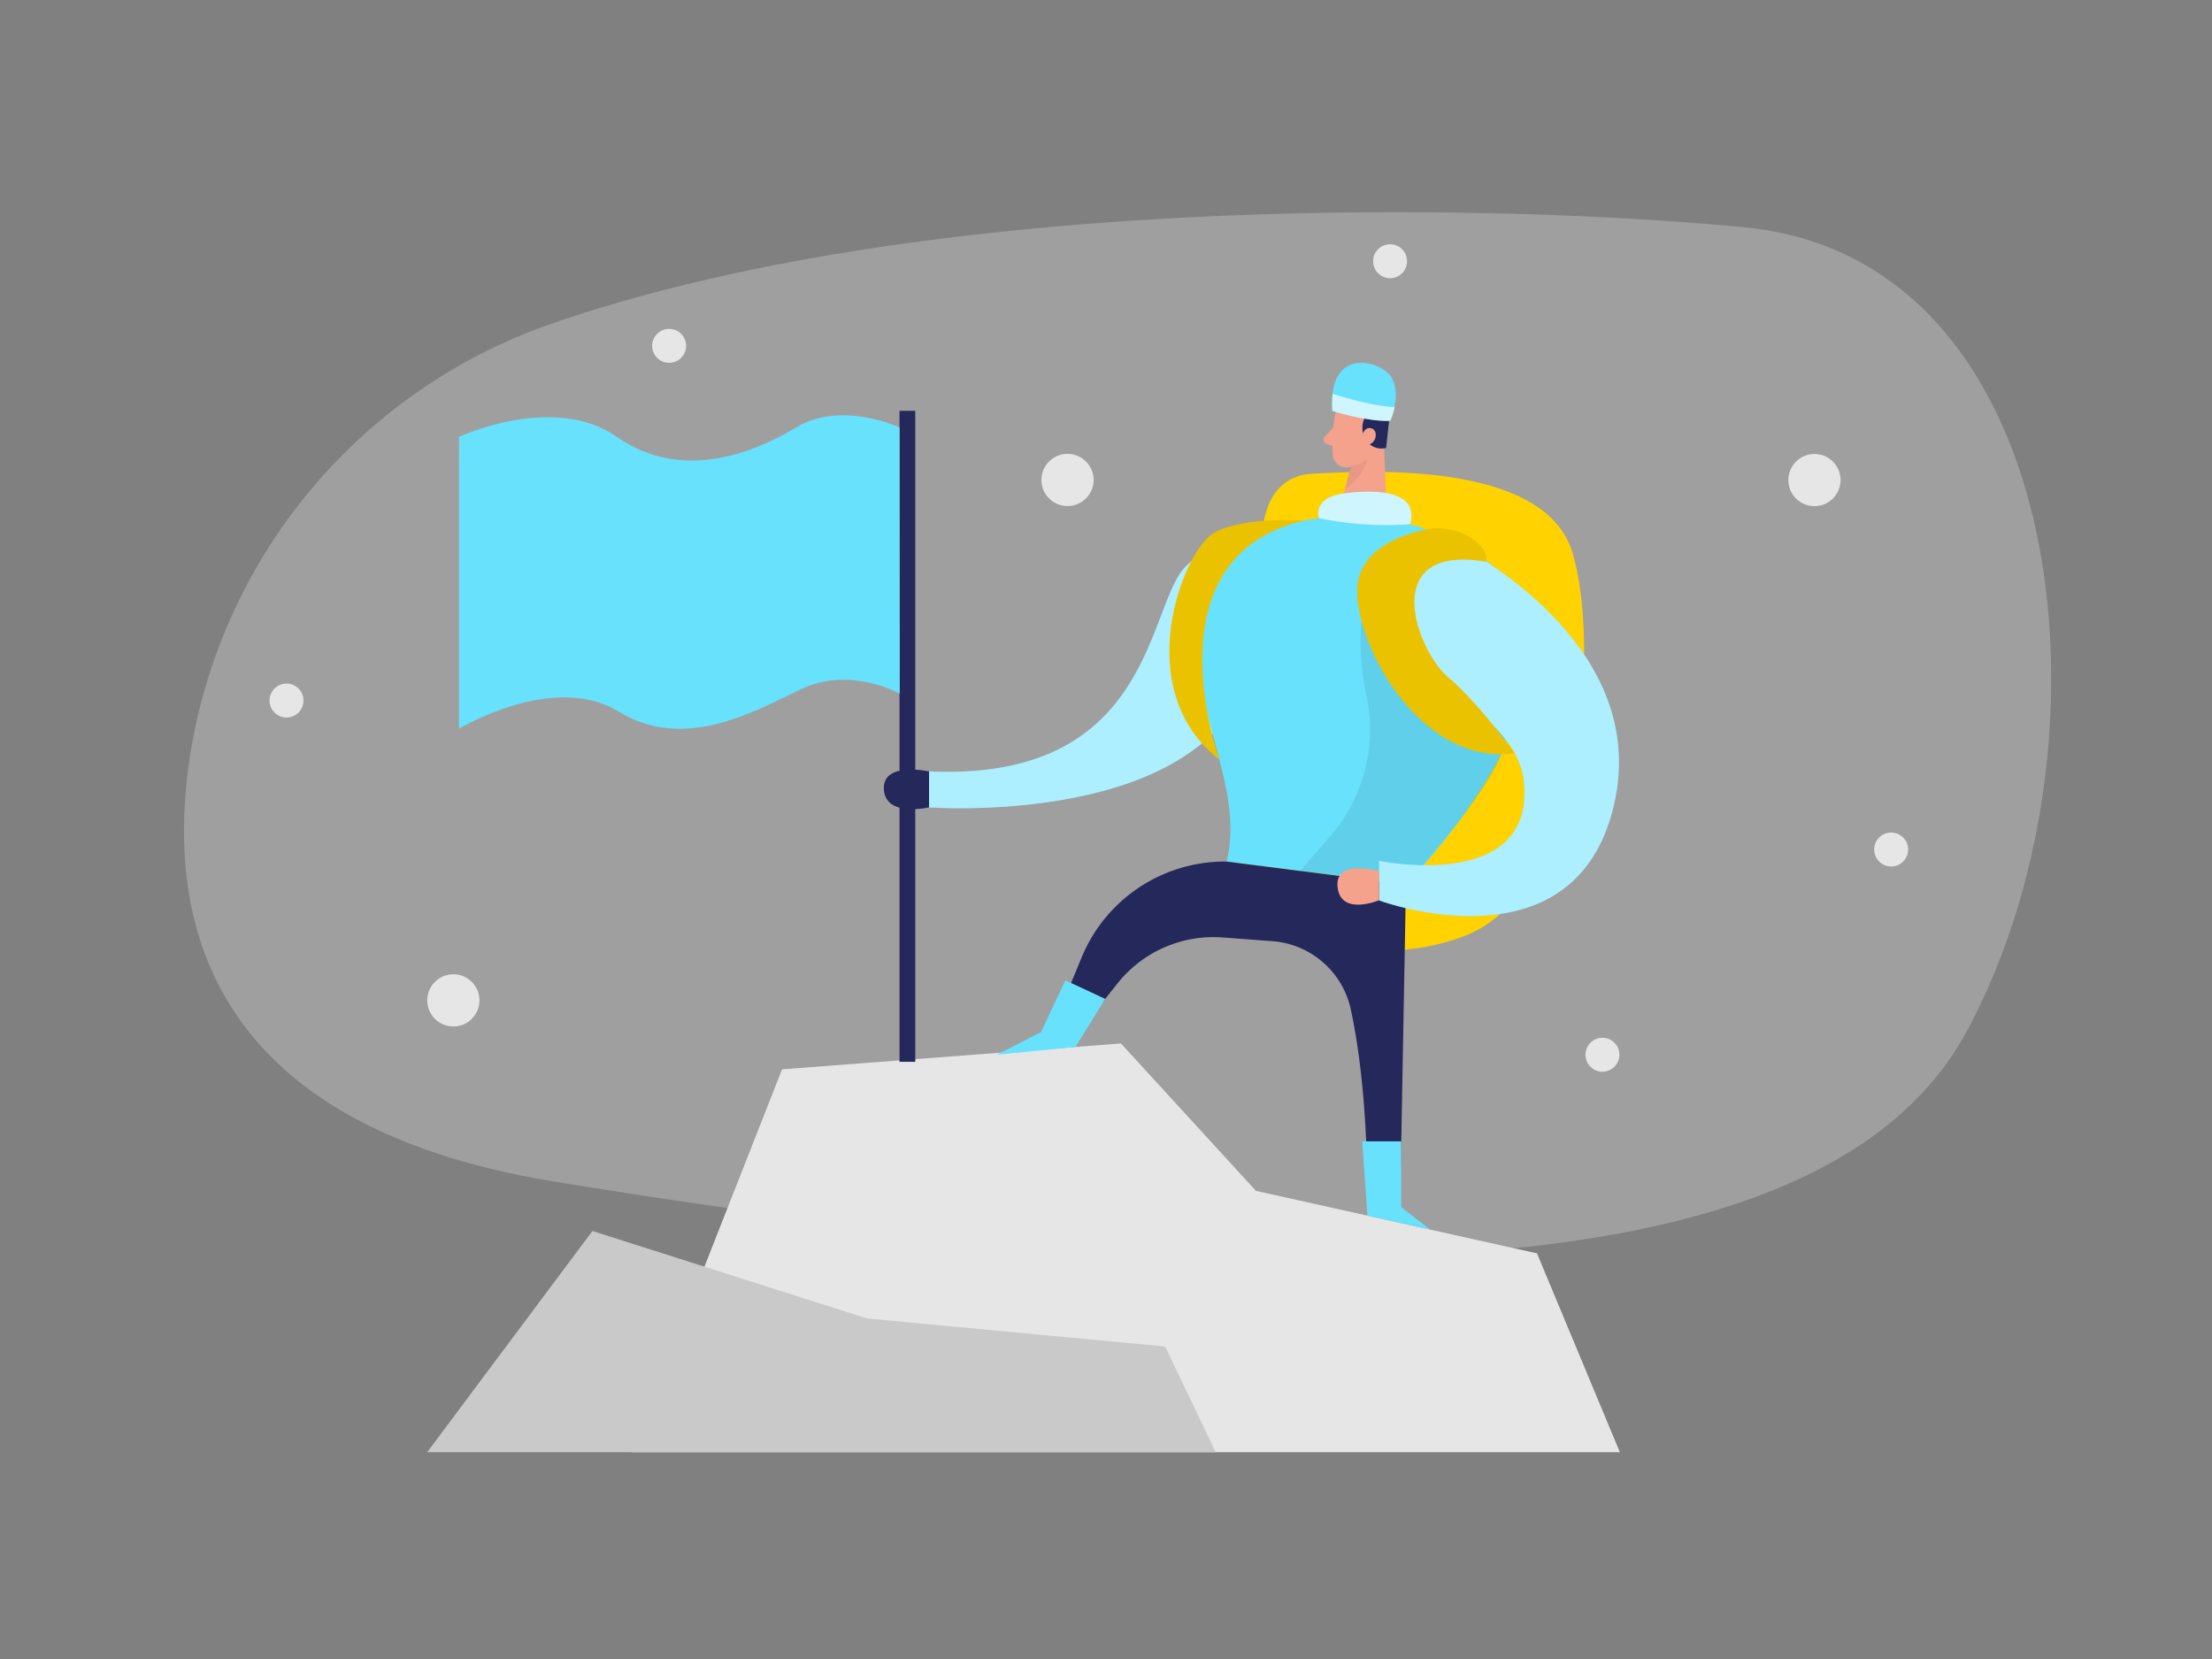 <svg id="Layer_1" data-name="Layer 1" xmlns="http://www.w3.org/2000/svg" viewBox="0 0 400 300"><rect x="0" y="0" width="400" height="300" fill="#808080" stroke="none"/><path d="M99.78,58.52a98.92,98.92,0,0,0-65.65,79.69c-4.28,31.19,6,65.66,66.23,75.48,117.29,19.11,227.14,24.56,255.18-27S375,46.82,315.44,41.1C268.11,36.56,167.69,35,99.78,58.52Z" fill="#e6e6e6" opacity="0.3"/><path d="M228.33,96.35s0-10.25,9-10.69,41.87-2.63,47,14.2,1.9,61.25-19.55,69.42-44.54-5.1-44.54-5.1S237,130.91,228.33,96.35Z" fill="#ffd200"/><path d="M235.09,94.28s-13.15,1.13-20.47,7.94S209,141.37,168,139.5V146s50.21,3.74,58.21-25Z" fill="#68e1fd"/><path d="M235.09,94.28s-13.15,1.13-20.47,7.94S209,141.37,168,139.5V146s50.21,3.74,58.21-25Z" fill="#fff" opacity="0.46"/><path d="M241.59,74.22a30.77,30.77,0,0,0-.57,8.16,2.48,2.48,0,0,0,2.79,2.13,5.47,5.47,0,0,0,4.73-3.58l2-4.1a4.43,4.43,0,0,0-1.38-4.92C246.61,69.59,242.05,71.25,241.59,74.22Z" fill="#f4a28c"/><polygon points="250.15 77.57 250.79 93.7 241.88 93.42 244.99 81.8 250.15 77.57" fill="#f4a28c"/><path d="M247.34,68.72c.79,0,1.37.83,2,1.27a5,5,0,0,1,2,4.75L250.65,81a3.33,3.33,0,0,1-3.85-1.8,4.11,4.11,0,0,1,.53-4.48,20.08,20.08,0,0,1-4.55-.18,4.64,4.64,0,0,1-1.46-.48S239.22,68.58,247.34,68.72Z" fill="#24285b"/><path d="M246.29,79s.26-1.88,1.66-1.56,1,3-.92,3.05Z" fill="#f4a28c"/><path d="M241.11,77.29,239.53,79a.79.79,0,0,0,.34,1.29l1.83.57Z" fill="#f4a28c"/><path d="M244.2,84.31A5.89,5.89,0,0,0,247.27,83s-.48,2.91-4,5.43Z" fill="#ce8172" opacity="0.31"/><path d="M250.79,93.7l-8.91-.28S218,93.8,216.5,111.21s8.71,31,5.31,44.59l32.42,4.14S307.37,106.54,250.79,93.7Z" fill="#68e1fd"/><path d="M246.22,112.14a43.07,43.07,0,0,0,.74,13A29.36,29.36,0,0,1,240.72,151l-5.63,6.52,19.14,2.45S268.82,144,271.5,136.39s-3.27-16.19-3.27-16.19Z" opacity="0.08"/><polygon points="114.19 262.6 292.92 262.6 277.94 226.65 227.11 215.34 202.7 188.69 141.42 193.37 114.19 262.6" fill="#e6e6e6"/><path d="M243.23,158.53h0l-21.42-2.73h-.57a28,28,0,0,0-25.64,17.32l-5.15,12.47,4.08,1.79,7.5-9.49a22.2,22.2,0,0,1,19.07-8.37l8.92.67a15.69,15.69,0,0,1,14.22,12.22c3.2,14.68,3,32.58,3,32.58h6l1-55.05Z" fill="#24285b"/><polygon points="77.25 262.6 107.13 222.6 156.78 238.42 210.69 243.49 219.84 262.6 77.25 262.6" fill="#c9c9c9"/><path d="M250.78,106.78a13,13,0,0,1,18.81-4.66c10.94,7.38,26.94,22.1,22.36,43-6.81,31-42.56,17.7-42.56,17.7v-7.15s27.92,5.79,26.22-14C274.19,125.23,243.56,121.22,250.78,106.78Z" fill="#68e1fd"/><path d="M250.78,106.78a13,13,0,0,1,18.81-4.66c10.94,7.38,26.94,22.1,22.36,43-6.81,31-42.56,17.7-42.56,17.7v-7.15s27.92,5.79,26.22-14C274.19,125.23,243.56,121.22,250.78,106.78Z" fill="#fff" opacity="0.46"/><path d="M249.39,157.54s-8.09-2.39-7.51,2.89,7.51,2.36,7.51,2.36Z" fill="#f4a28c"/><path d="M267,98a10.93,10.93,0,0,0-9.3-2.2c-4.23.89-10.25,3.08-11.9,8.43-2.63,8.51,9.52,34.42,28.09,32,0,0-6.21-8.81-12-13.74s-12.76-24.16,6.73-20.93C268.67,101.55,269.47,100.09,267,98Z" fill="#ffd200"/><path d="M267,98a10.93,10.93,0,0,0-9.3-2.2c-4.23.89-10.25,3.08-11.9,8.43-2.63,8.51,9.52,34.42,28.09,32,0,0-6.21-8.81-12-13.74s-12.76-24.16,6.73-20.93C268.67,101.55,269.47,100.09,267,98Z" opacity="0.08"/><path d="M168,139.5s-8.43-1.88-8.17,3.23S168,146,168,146Z" fill="#24285b"/><rect x="162.66" y="74.29" width="2.85" height="117.72" fill="#24285b"/><path d="M162.66,77.29s-10.51-4.93-18.68,0S123,87,111.55,79,83,79,83,79v52.78s17.1-10.32,28.85-3.12,24,.31,32.93-4,17.92.77,17.92.77Z" fill="#68e1fd"/><polygon points="192.66 177.28 199.86 180.63 194.49 189.32 180.23 190.73 188.23 186.65 192.66 177.28" fill="#68e1fd"/><polygon points="246.34 206.39 253.39 206.39 253.39 218.31 258.63 222.35 247.27 219.83 246.34 206.39" fill="#68e1fd"/><path d="M240.91,74.31s6.69,2,10.46,1.78c0,0,2.1-4.42.32-7.75C250.13,65.41,240.11,62.11,240.91,74.31Z" fill="#68e1fd"/><path d="M241,71.21s7,2.3,11.2,2.41a10.35,10.35,0,0,1-.79,2.47s-3.52.35-10.46-1.78A15.84,15.84,0,0,1,241,71.21Z" fill="#fff" opacity="0.68"/><path d="M235.77,94.14s-10.47-.81-16.09,2.12-15.69,28.25.84,41.12C220.52,137.38,207.19,100.83,235.77,94.14Z" fill="#ffd200"/><path d="M235.77,94.14s-10.47-.81-16.09,2.12-15.69,28.25.84,41.12C220.52,137.38,207.19,100.83,235.77,94.14Z" opacity="0.08"/><path d="M238.51,93.7s-1.34-3.65,4.49-4.46,13.73-.52,12,5.55A59.22,59.22,0,0,1,238.51,93.7Z" fill="#68e1fd"/><path d="M238.51,93.7s-1.34-3.65,4.49-4.46,13.73-.52,12,5.55A59.22,59.22,0,0,1,238.51,93.7Z" fill="#fff" opacity="0.68"/><circle cx="81.98" cy="180.9" r="4.72" fill="#e6e6e6"/><circle cx="328.11" cy="86.81" r="4.72" fill="#e6e6e6"/><circle cx="193.04" cy="86.79" r="4.72" fill="#e6e6e6"/><circle cx="289.77" cy="190.73" r="3.07" fill="#e6e6e6"/><circle cx="51.81" cy="126.68" r="3.07" fill="#e6e6e6"/><circle cx="121" cy="62.54" r="3.07" fill="#e6e6e6"/><circle cx="251.37" cy="47.24" r="3.07" fill="#e6e6e6"/><circle cx="341.98" cy="153.62" r="3.07" fill="#e6e6e6"/></svg>